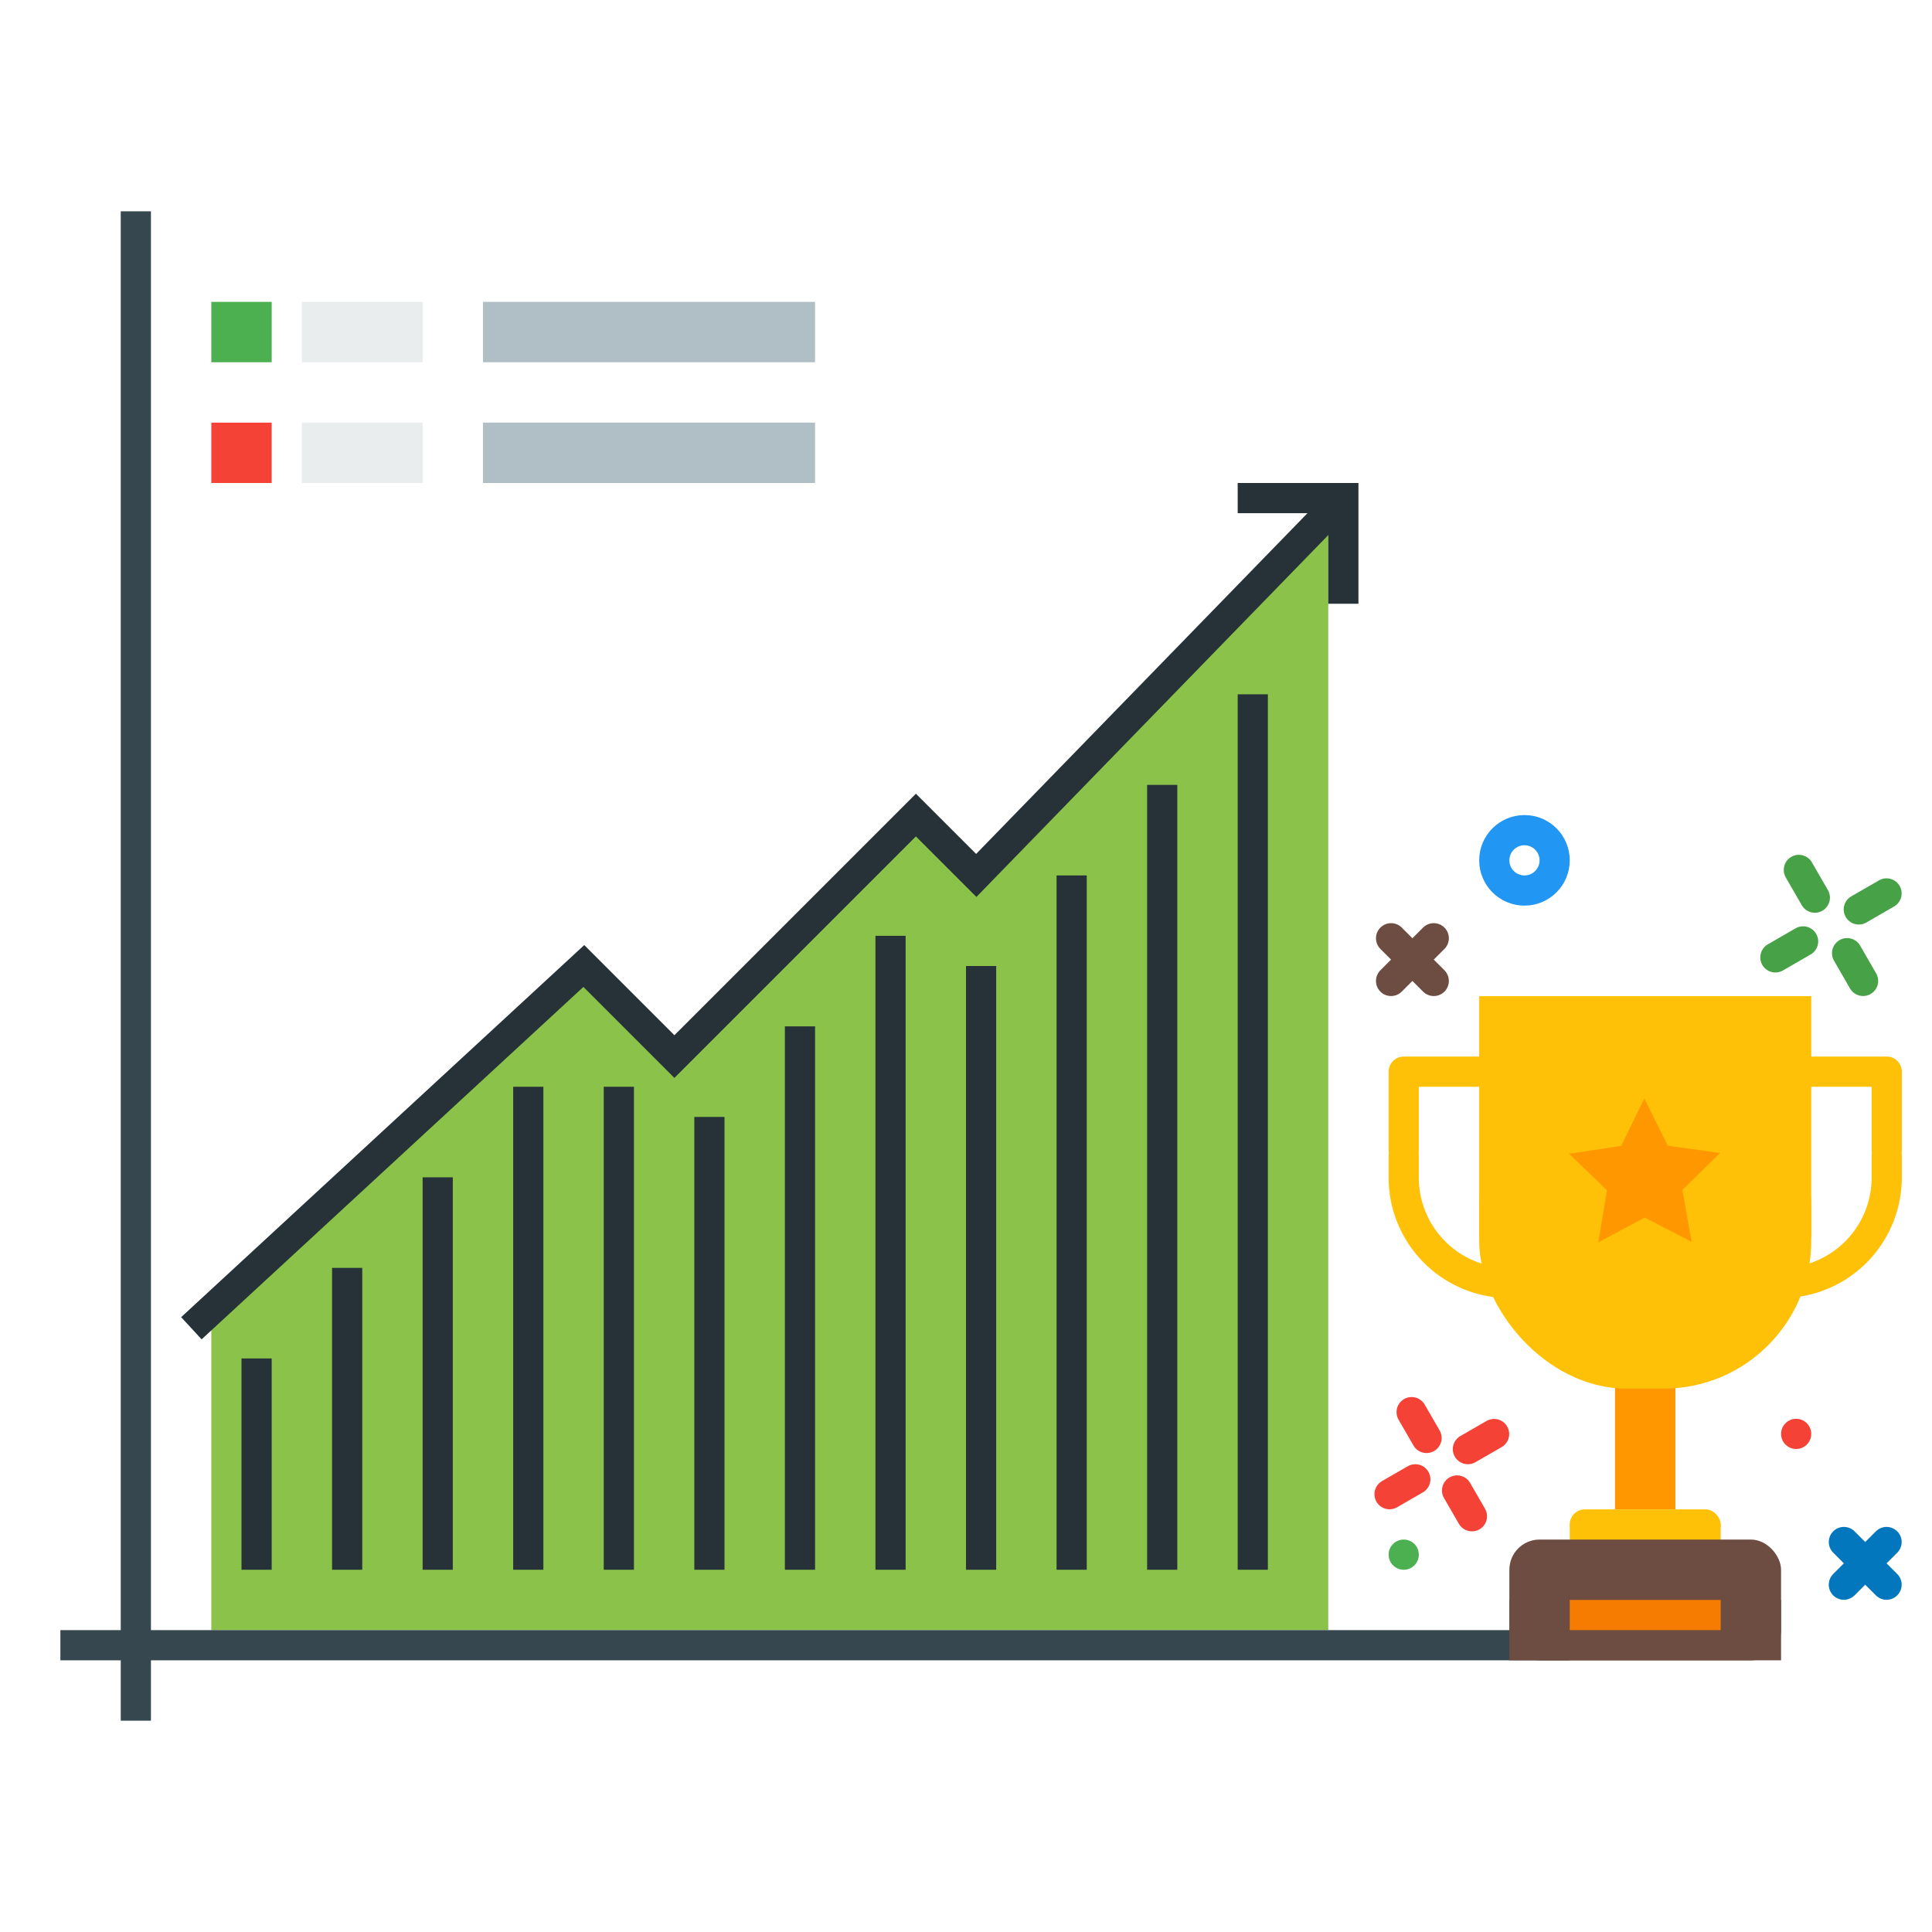 <svg xmlns="http://www.w3.org/2000/svg" width="64" height="64" id="business">
  <g transform="translate(-183 -1175.362)">
    <path fill="#8bc34a" fill-rule="evenodd" d="M190 1229.362v-10l11.958-11.937 2.921 3 7.942-8 1.947 2L227 1192.36v37.002z"></path>
    <path fill="none" stroke="#37474f" d="M187.5 1182.362v50m47.5-2.5h-50"></path>
    <path fill="none" stroke="#263238" d="m189.34 1219.362 13-12 3 3 8-8 2 2 12.005-12.346"></path>
    <path fill="none" stroke="#263238" d="M224 1191.862h3.5v3.5m-36 25v7m3-10v10m3-13v13m3-16v16m3-16v16m3-15v15m3-18v18m3-21v21m3-20v20m3-23v23m3-26v26m3-29v29"></path>
    <g transform="translate(183 185)">
      <path fill="#ff9800" d="M53.5 1035.362h2v5h-2z" color="#000" overflow="visible" style="isolation:auto;mix-blend-mode:normal"></path>
      <path fill="none" stroke="#ffc107" stroke-linecap="round" stroke-linejoin="round" d="M52 1030.862h-2a3.492 3.492 0 0 1-3.5-3.5v-.729m0-.179v-2.592h3.321" color="#000" overflow="visible" style="isolation:auto;mix-blend-mode:normal" transform="matrix(-1 0 0 1 109 2)"></path>
      <path fill="none" stroke="#ffc107" stroke-linecap="round" stroke-linejoin="round" d="M52 1032.862h-2a3.492 3.492 0 0 1-3.5-3.5v-.73m0-.178v-2.592h3.321" color="#000" overflow="visible" style="isolation:auto;mix-blend-mode:normal"></path>
      <rect width="11" height="11" x="49" y="1025.362" fill="#ffc107" color="#000" overflow="visible" rx="4.889" ry="4.889" style="isolation:auto;mix-blend-mode:normal"></rect>
      <rect width="11" height="8" x="49" y="1023.362" fill="#ffc107" color="#000" overflow="visible" rx="0" ry="0" style="isolation:auto;mix-blend-mode:normal"></rect>
      <path fill="#ff9800" d="m54 1036.362-.89-.301-.752.561.012-.939-.767-.542.897-.279.279-.897.542.767.94-.012-.563.753z" color="#000" overflow="visible" style="isolation:auto;mix-blend-mode:normal" transform="rotate(8.722 5946.841 1188.277)scale(1.859)"></path>
      <rect width="5" height="1" x="52" y="1040.362" fill="#ffc107" color="#000" overflow="visible" rx=".5" ry=".5" style="isolation:auto;mix-blend-mode:normal"></rect>
      <rect width="5" height="1" x="52" y="1040.862" fill="#ffc107" color="#000" overflow="visible" rx="0" ry="0" style="isolation:auto;mix-blend-mode:normal"></rect>
      <rect width="9" height="4" x="50" y="1041.362" fill="#6d4c41" color="#000" overflow="visible" rx="1" ry="1" style="isolation:auto;mix-blend-mode:normal"></rect>
      <path fill="#6d4c41" d="M50 1043.362h9v2h-9z" color="#000" overflow="visible" style="isolation:auto;mix-blend-mode:normal"></path>
      <path fill="#f57c00" d="M52 1043.362h5v1h-5z" color="#000" overflow="visible" style="isolation:auto;mix-blend-mode:normal"></path>
    </g>
    <path fill="#4caf50" d="M190 1185.362h2v2h-2z" color="#000" overflow="visible" style="isolation:auto;mix-blend-mode:normal"></path>
    <path fill="#f44336" d="M190 1189.362h2v2h-2z" color="#000" overflow="visible" style="isolation:auto;mix-blend-mode:normal"></path>
    <path fill="#e9eded" d="M193 1185.362h4v2h-4zM193 1189.362h4v2h-4z" color="#000" overflow="visible" style="isolation:auto;mix-blend-mode:normal"></path>
    <path fill="#b0bec5" d="M199 1185.362h11v2h-11zM199 1189.362h11v2h-11z" color="#000" overflow="visible" style="isolation:auto;mix-blend-mode:normal"></path>
    <path fill="none" stroke="#6d4c41" stroke-linecap="round" stroke-linejoin="round" d="m229.081 1207.857 1.414-1.414m-1.414 0 1.414 1.414"></path>
    <path fill="none" stroke="#47a146" stroke-linecap="round" stroke-linejoin="round" d="m244.575 1205.488.919-.53m-2.375.14-.53-.919m1.598 2.758.53.919m-1.987-1.309-.918.53"></path>
    <path fill="none" stroke="#f44336" stroke-linecap="round" stroke-linejoin="round" d="m231.626 1223.366.868-.5m-2.238.13-.494-.855m1.505 2.595.493.854m-1.876-1.224-.854.493"></path>
    <path fill="none" stroke="#0277bd" stroke-linecap="round" stroke-linejoin="round" d="m244.08 1227.857 1.415-1.414m-1.414 0 1.414 1.414"></path>
    <circle cx="233.5" cy="1203.862" r="1" fill="none" stroke="#2196f3" stroke-linecap="round" stroke-linejoin="round" color="#000" overflow="visible" style="isolation:auto;mix-blend-mode:normal"></circle>
    <circle cx="242.5" cy="1222.862" r=".5" fill="#f44336" color="#000" overflow="visible" style="isolation:auto;mix-blend-mode:normal"></circle>
    <circle cx="229.5" cy="1226.862" r=".5" fill="#4caf50" color="#000" overflow="visible" style="isolation:auto;mix-blend-mode:normal"></circle>
  </g>
</svg>
